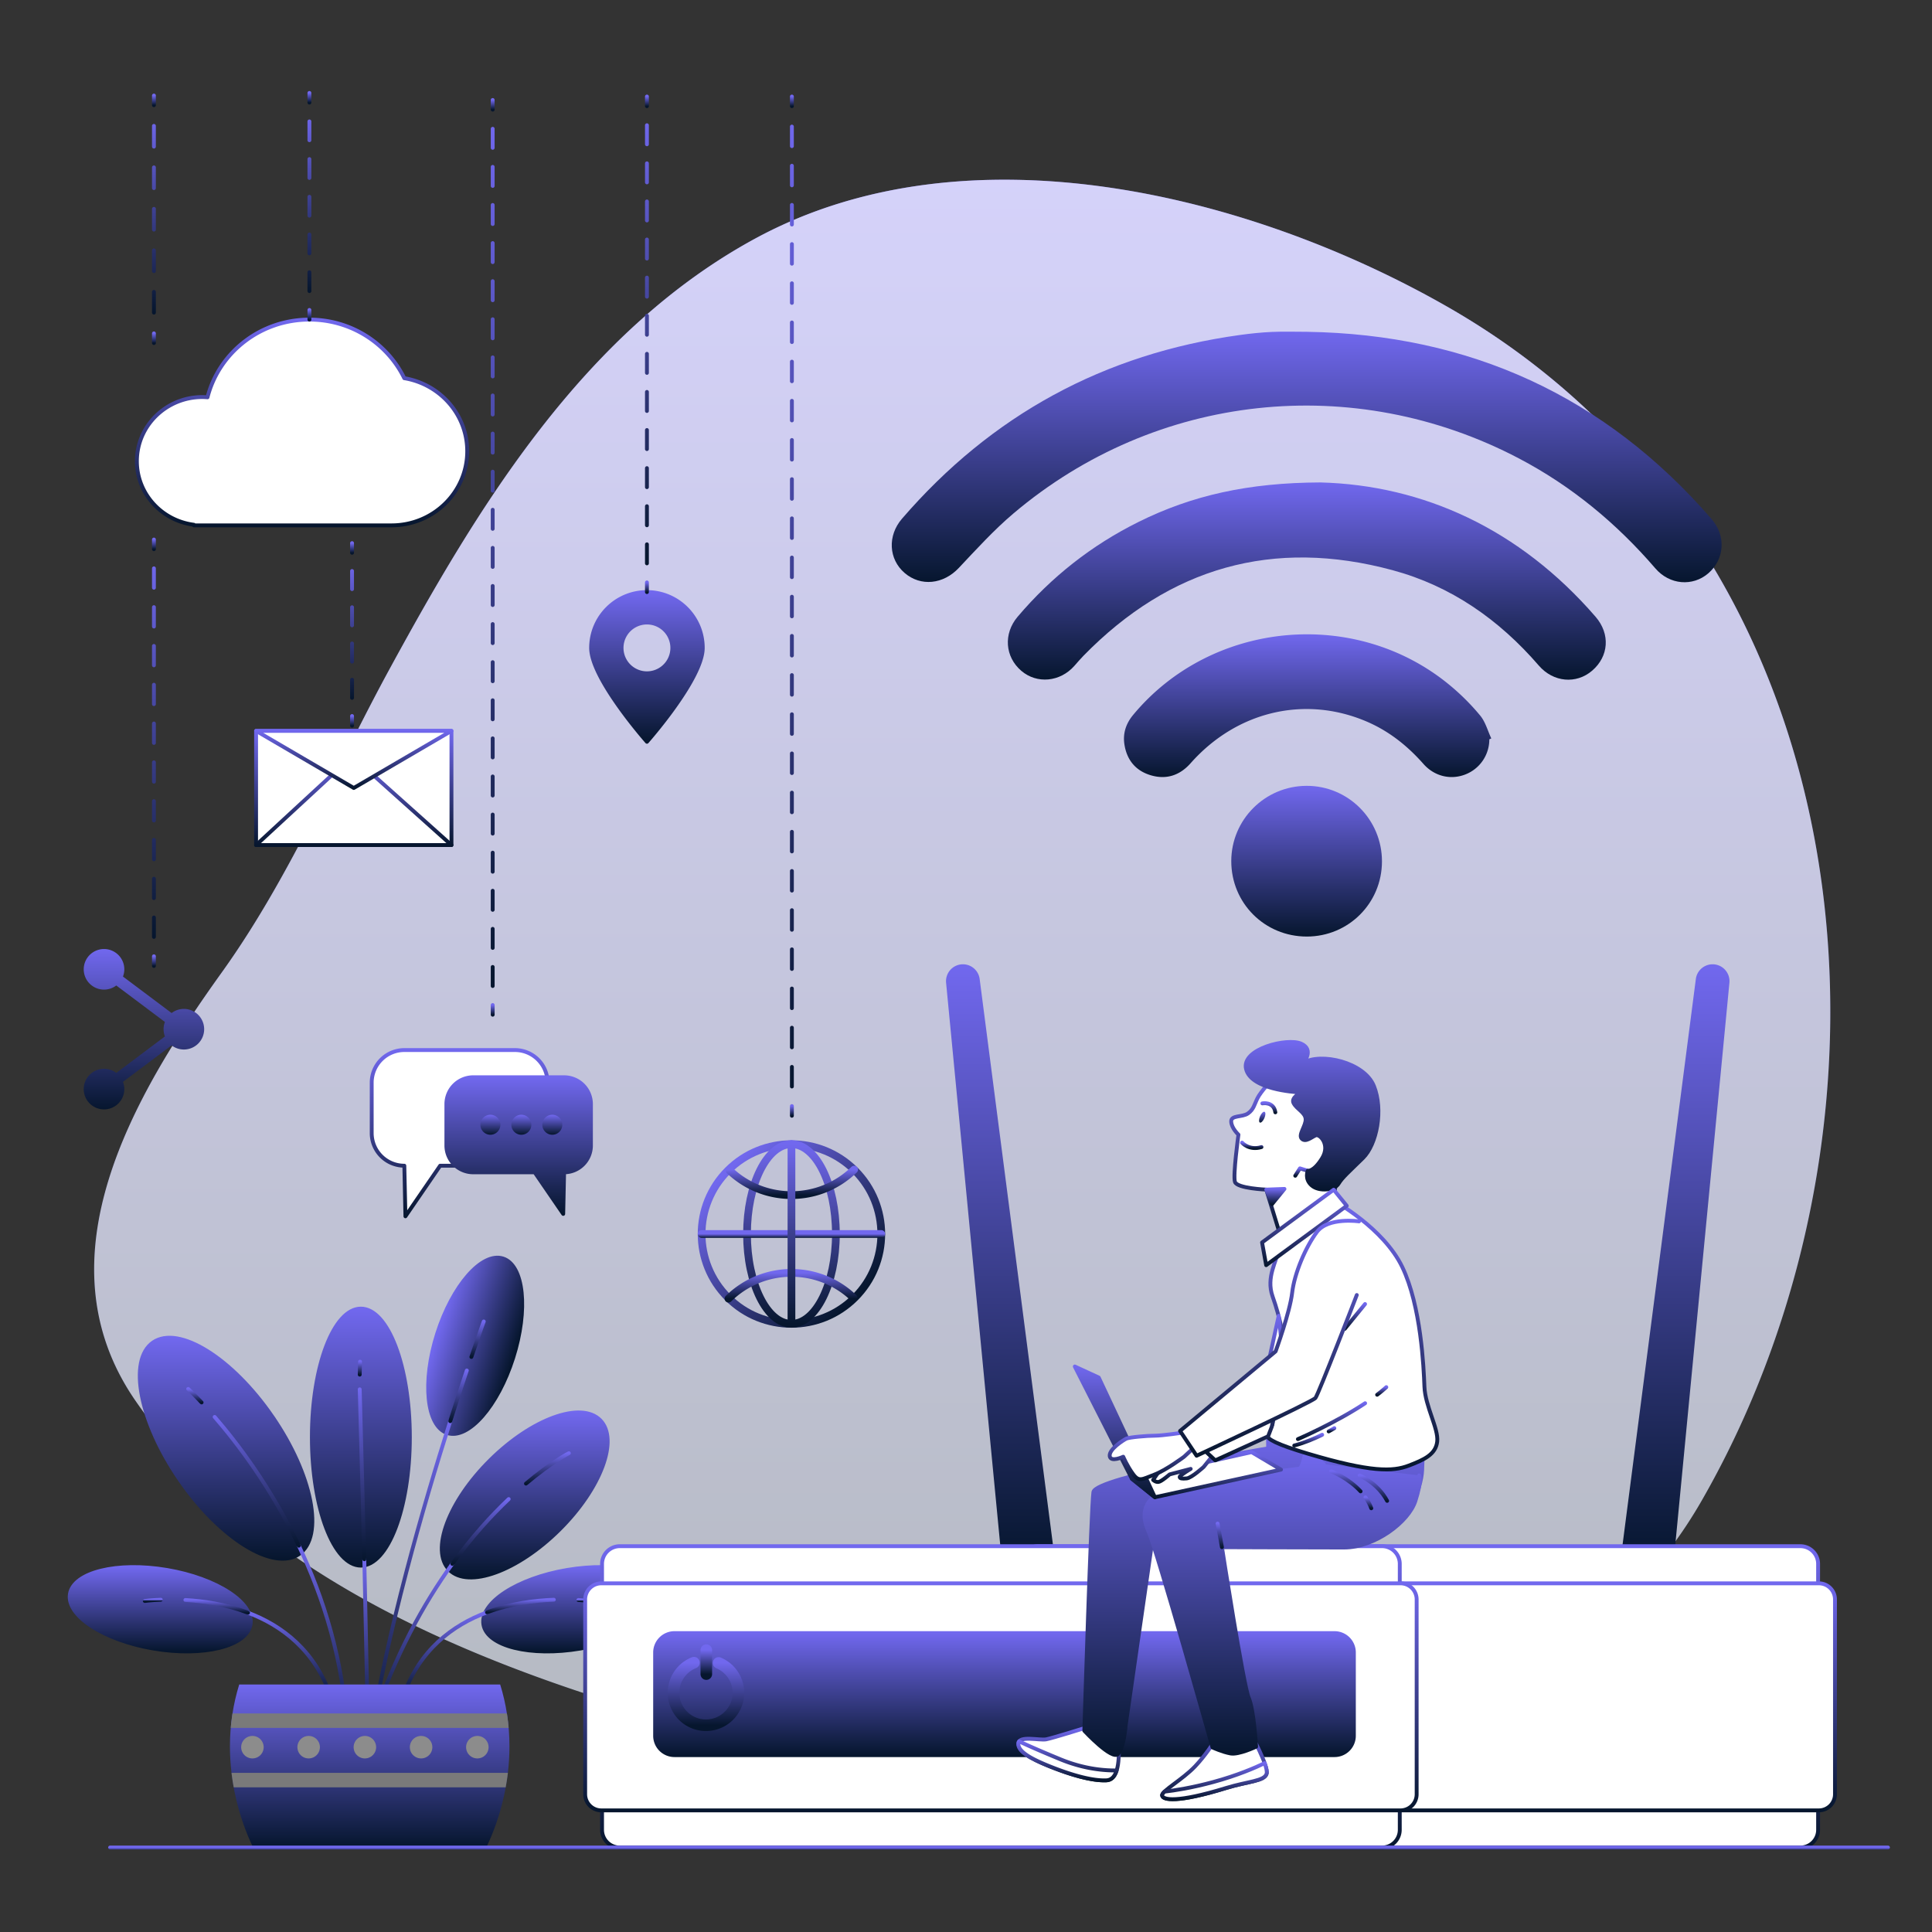 <svg width="500" height="500" fill="none" xmlns="http://www.w3.org/2000/svg"><rect width="100%" height="100%" fill="#333333" stroke="none"/><path d="M402.119 428.843c15.409-10.159 28.423-23.327 38.245-40.421 57.157-99.474 44.244-246.165-65.836-309.062-50.874-29.068-124.12-47.473-179.099-17.613-44.596 24.221-71.94 69.816-94.553 111.299-14.224 26.092-25.934 54.171-43.452 78.58-22.721 31.661-47.735 73.941-22.48 110.72 34.406 50.105 99.397 72.984 158.332 88.045 63.941 16.341 135.833 18.66 194.897-13.212a184.938 184.938 0 0013.946-8.336z" fill="url(#paint0_linear_1018_479)"/><path opacity=".7" d="M402.119 428.843c15.409-10.159 28.423-23.327 38.245-40.421 57.157-99.474 44.244-246.165-65.836-309.062-50.874-29.068-124.12-47.473-179.099-17.613-44.596 24.221-71.94 69.816-94.553 111.299-14.224 26.092-25.934 54.171-43.452 78.58-22.721 31.661-47.735 73.941-22.48 110.72 34.406 50.105 99.397 72.984 158.332 88.045 63.941 16.341 135.833 18.66 194.897-13.212a184.938 184.938 0 0013.946-8.336z" fill="#fff"/><path d="M338.237 85.87c42.043.652 77.126 16.601 104.753 48.5 3.773 4.356 3.311 10.4-.898 14.016-4.013 3.447-9.982 3.009-13.672-1.275-10.044-11.661-21.687-21.316-35.33-28.476-42.778-22.451-93.946-16.945-130.799 14.234-5.079 4.297-9.599 9.281-14.177 14.135-3.966 4.205-9.817 4.878-14.01 1.265-4.139-3.567-4.454-9.642-.677-14.019 23.153-26.835 52.284-42.698 87.395-47.548 2.75-.38 5.523-.675 8.294-.801 3.035-.137 6.081-.031 9.121-.031z" fill="url(#paint1_linear_1018_479)"/><path d="M341.712 124.853c26.575.688 51.555 12.039 71.215 34.757 3.877 4.48 3.422 10.263-.881 13.96-4.097 3.52-10.029 3.046-13.814-1.335-10.257-11.874-22.69-20.584-37.848-24.676-30.891-8.34-57.598-.734-79.965 22.131-.832.85-1.6 1.764-2.391 2.654-3.691 4.158-9.662 4.715-13.698 1.277-4.255-3.625-4.696-9.616-.975-14.003 8.76-10.326 19.189-18.538 31.324-24.56 13.753-6.824 28.328-10.142 47.033-10.205z" fill="url(#paint2_linear_1018_479)"/><path d="M385.434 191.337a9.723 9.723 0 01-6.211 9.092c-3.787 1.476-7.993.494-10.829-2.718-4.179-4.732-8.996-8.558-14.841-11.035-15.954-6.76-33.554-2.561-45.418 10.84-2.815 3.179-6.326 4.331-10.385 3.1-3.904-1.184-6.158-3.996-6.76-8.025-.424-2.837.431-5.359 2.256-7.559 20.319-24.501 57.702-27.97 82.148-7.545a58.99 58.99 0 017.686 7.709c1.352 1.641 1.935 3.915 2.864 5.904l-.51.237z" fill="url(#paint3_linear_1018_479)"/><path d="M338.203 242.378c-10.901.006-19.558-8.644-19.551-19.533.006-10.717 8.716-19.43 19.465-19.472 10.798-.042 19.562 8.744 19.534 19.584-.028 10.794-8.662 19.416-19.448 19.421z" fill="url(#paint4_linear_1018_479)"/><path d="M221.263 335.797c9.08-9.079 9.08-23.799 0-32.878-9.079-9.08-23.799-9.08-32.878 0-9.08 9.079-9.08 23.799 0 32.878 9.079 9.08 23.799 9.08 32.878 0z" stroke="url(#paint5_linear_1018_479)" stroke-width="2" stroke-miterlimit="10" stroke-linecap="round" stroke-linejoin="round"/><path d="M204.828 342.608c6.351 0 11.5-10.409 11.5-23.249 0-12.84-5.149-23.249-11.5-23.249s-11.5 10.409-11.5 23.249c0 12.84 5.149 23.249 11.5 23.249z" stroke="url(#paint6_linear_1018_479)" stroke-width="2" stroke-miterlimit="10" stroke-linecap="round" stroke-linejoin="round"/><path d="M188.828 302.915a23.171 23.171 0 0015.997 6.379c6.308 0 12.03-2.512 16.219-6.591" stroke="url(#paint7_linear_1018_479)" stroke-width="2" stroke-miterlimit="10" stroke-linecap="round" stroke-linejoin="round"/><path d="M220.893 335.867a23.17 23.17 0 00-16.064-6.443 23.174 23.174 0 00-16.298 6.669" stroke="url(#paint8_linear_1018_479)" stroke-width="2" stroke-miterlimit="10" stroke-linecap="round" stroke-linejoin="round"/><path d="M181.578 319.359h46.499" stroke="url(#paint9_linear_1018_479)" stroke-width="2" stroke-miterlimit="10" stroke-linecap="round" stroke-linejoin="round"/><path d="M204.828 296.109v46.5" stroke="url(#paint10_linear_1018_479)" stroke-width="2" stroke-miterlimit="10" stroke-linecap="round" stroke-linejoin="round"/><path d="M204.941 288.758v-2.5" stroke="url(#paint11_linear_1018_479)" stroke-linecap="round" stroke-linejoin="round"/><path d="M204.941 281.184V30.013" stroke="url(#paint12_linear_1018_479)" stroke-linecap="round" stroke-linejoin="round" stroke-dasharray="5.07 5.07"/><path d="M204.941 27.476v-2.5" stroke="url(#paint13_linear_1018_479)" stroke-linecap="round" stroke-linejoin="round"/><path d="M167.427 153.229c-7.979 0-14.447 6.468-14.447 14.447 0 7.979 14.447 24.298 14.447 24.298s14.447-16.318 14.447-24.298c0-7.979-6.468-14.447-14.447-14.447zm0 21.014a6.567 6.567 0 110-13.134 6.567 6.567 0 010 13.134z" fill="url(#paint14_linear_1018_479)" stroke="url(#paint15_linear_1018_479)" stroke-miterlimit="10" stroke-linecap="round" stroke-linejoin="round"/><path d="M167.426 153.229v-2.5" stroke="url(#paint16_linear_1018_479)" stroke-linecap="round" stroke-linejoin="round"/><path d="M167.426 145.799V29.941" stroke="url(#paint17_linear_1018_479)" stroke-linecap="round" stroke-linejoin="round" stroke-dasharray="4.93 4.93"/><path d="M167.426 27.476v-2.5" stroke="url(#paint18_linear_1018_479)" stroke-linecap="round" stroke-linejoin="round"/><path d="M133.266 271.755h-28.625a8.446 8.446 0 00-8.446 8.446v13.037a8.446 8.446 0 008.446 8.446l.284 13.094 8.986-13.094h19.356a8.445 8.445 0 008.446-8.446v-13.037a8.448 8.448 0 00-8.447-8.446z" fill="#fff" stroke="url(#paint19_linear_1018_479)" stroke-miterlimit="10" stroke-linecap="round" stroke-linejoin="round"/><path d="M122.465 278.793h23.528a6.942 6.942 0 016.942 6.942v10.716a6.942 6.942 0 01-6.942 6.942l-.233 10.762-7.386-10.762h-15.909a6.942 6.942 0 01-6.942-6.942v-10.716a6.942 6.942 0 016.942-6.942z" fill="url(#paint20_linear_1018_479)" stroke="url(#paint21_linear_1018_479)" stroke-miterlimit="10" stroke-linecap="round" stroke-linejoin="round"/><path d="M129.5 291.084a2.586 2.586 0 10-5.173 0 2.586 2.586 0 005.173 0z" fill="url(#paint22_linear_1018_479)"/><path d="M134.926 293.67a2.586 2.586 0 100-5.173 2.586 2.586 0 000 5.173z" fill="url(#paint23_linear_1018_479)"/><path d="M142.938 293.67a2.586 2.586 0 100-5.173 2.586 2.586 0 000 5.173z" fill="url(#paint24_linear_1018_479)"/><path d="M127.508 262.608v-2.5" stroke="url(#paint25_linear_1018_479)" stroke-linecap="round" stroke-linejoin="round"/><path d="M127.508 255.178V30.84" stroke="url(#paint26_linear_1018_479)" stroke-linecap="round" stroke-linejoin="round" stroke-dasharray="4.93 4.93"/><path d="M127.508 28.374v-2.5" stroke="url(#paint27_linear_1018_479)" stroke-linecap="round" stroke-linejoin="round"/><path d="M116.838 189.152H66.273v29.551h50.565v-29.551z" fill="#fff" stroke="url(#paint28_linear_1018_479)" stroke-miterlimit="10" stroke-linecap="round" stroke-linejoin="round"/><path d="M66.273 218.703l24.881-22.984 25.684 22.984H66.273z" fill="#fff" stroke="url(#paint29_linear_1018_479)" stroke-miterlimit="10" stroke-linecap="round" stroke-linejoin="round"/><path d="M66.273 189.152l25.283 14.775 25.282-14.775H66.273z" fill="#fff" stroke="url(#paint30_linear_1018_479)" stroke-miterlimit="10" stroke-linecap="round" stroke-linejoin="round"/><path d="M91.11 187.802v-2.5" stroke="url(#paint31_linear_1018_479)" stroke-linecap="round" stroke-linejoin="round"/><path d="M91.11 180.608v-35.205" stroke="url(#paint32_linear_1018_479)" stroke-linecap="round" stroke-linejoin="round" stroke-dasharray="4.69 4.69"/><path d="M91.11 143.056v-2.5" stroke="url(#paint33_linear_1018_479)" stroke-linecap="round" stroke-linejoin="round"/><path d="M104.629 97.877c-4.375-8.967-13.724-15.164-24.553-15.164-12.722 0-23.401 8.553-26.372 20.105a17.382 17.382 0 00-1.317-.065c-9.368 0-16.961 7.434-16.961 16.604 0 8.433 6.428 15.382 14.746 16.447v.158h51.151c10.821 0 19.593-8.587 19.593-19.181 0-9.49-7.041-17.365-16.287-18.904z" fill="#fff" stroke="url(#paint34_linear_1018_479)" stroke-miterlimit="10" stroke-linecap="round" stroke-linejoin="round"/><path d="M80.074 82.713v-2.5" stroke="url(#paint35_linear_1018_479)" stroke-linecap="round" stroke-linejoin="round"/><path d="M80.074 75.335V28.99" stroke="url(#paint36_linear_1018_479)" stroke-linecap="round" stroke-linejoin="round" stroke-dasharray="4.88 4.88"/><path d="M80.074 26.551v-2.5" stroke="url(#paint37_linear_1018_479)" stroke-linecap="round" stroke-linejoin="round"/><path d="M47.585 261.104a5.227 5.227 0 00-3.17 1.071l-12.591-9.443a5.22 5.22 0 00.35-1.873 5.253 5.253 0 10-5.253 5.254 5.227 5.227 0 003.17-1.071l12.591 9.443a5.23 5.23 0 00-.35 1.873c0 .661.127 1.29.35 1.873l-12.591 9.443a5.227 5.227 0 00-3.17-1.071 5.253 5.253 0 00-5.253 5.254 5.253 5.253 0 1010.506 0 5.22 5.22 0 00-.35-1.873l12.59-9.443a5.228 5.228 0 003.17 1.072 5.253 5.253 0 005.253-5.254 5.253 5.253 0 00-5.252-5.255z" fill="url(#paint38_linear_1018_479)"/><path d="M39.836 88.776v-2.5" stroke="url(#paint39_linear_1018_479)" stroke-linecap="round" stroke-linejoin="round"/><path d="M39.836 80.908v-51" stroke="url(#paint40_linear_1018_479)" stroke-linecap="round" stroke-linejoin="round" stroke-dasharray="5.37 5.37"/><path d="M39.836 27.225v-2.5" stroke="url(#paint41_linear_1018_479)" stroke-linecap="round" stroke-linejoin="round"/><path d="M39.836 249.984v-2.5" stroke="url(#paint42_linear_1018_479)" stroke-linecap="round" stroke-linejoin="round"/><path d="M39.836 242.467V144.64" stroke="url(#paint43_linear_1018_479)" stroke-linecap="round" stroke-linejoin="round" stroke-dasharray="5.02 5.02"/><path d="M39.836 142.131v-2.5" stroke="url(#paint44_linear_1018_479)" stroke-linecap="round" stroke-linejoin="round"/><path d="M93.39 405.187c7.004 0 12.681-14.891 12.681-33.26s-5.677-33.26-12.68-33.26-12.68 14.891-12.68 33.26 5.677 33.26 12.68 33.26z" fill="url(#paint45_linear_1018_479)" stroke="url(#paint46_linear_1018_479)" stroke-miterlimit="10"/><path d="M132.806 351.41c3.964-12.477 2.776-23.99-2.654-25.715-5.431-1.725-13.046 6.991-17.01 19.468-3.964 12.476-2.775 23.989 2.655 25.715 5.43 1.725 13.046-6.991 17.009-19.468z" fill="url(#paint47_linear_1018_479)" stroke="url(#paint48_linear_1018_479)" stroke-miterlimit="10"/><path d="M39.747 426.646c-12.907-2.186-22.6-8.513-21.647-14.13.95-5.617 12.186-8.399 25.093-6.212 12.907 2.186 22.598 8.513 21.647 14.13-.952 5.617-12.186 8.399-25.093 6.212z" fill="url(#paint49_linear_1018_479)" stroke="url(#paint50_linear_1018_479)" stroke-miterlimit="10"/><path d="M144.728 395.898c-10.781 10.691-23.517 15.327-28.449 10.355-4.931-4.973-.19-17.671 10.59-28.362 10.78-10.691 23.517-15.327 28.449-10.355 4.932 4.972.191 17.67-10.59 28.362z" fill="url(#paint51_linear_1018_479)" stroke="url(#paint52_linear_1018_479)" stroke-miterlimit="10"/><path d="M70.44 366.572c10.425 15.125 13.532 31.069 6.939 35.613-6.593 4.544-20.388-4.033-30.812-19.158-10.424-15.124-13.531-31.069-6.938-35.613 6.592-4.544 20.388 4.034 30.812 19.158z" fill="url(#paint53_linear_1018_479)" stroke="url(#paint54_linear_1018_479)" stroke-miterlimit="10"/><path d="M94.281 403.527l.981 45.73" stroke="url(#paint55_linear_1018_479)" stroke-miterlimit="10" stroke-linecap="round"/><path d="M93.098 359.56l1.182 43.967" stroke="url(#paint56_linear_1018_479)" stroke-miterlimit="10" stroke-linecap="round"/><path d="M93.183 352.387l-.085 3.368" stroke="url(#paint57_linear_1018_479)" stroke-miterlimit="10" stroke-linecap="round"/><path d="M77.332 400.025c6.356 13.35 11.524 29.564 12.524 47.985" stroke="url(#paint58_linear_1018_479)" stroke-miterlimit="10" stroke-linecap="round"/><path d="M55.55 366.701c5.912 6.824 14.605 18.248 21.782 33.324" stroke="url(#paint59_linear_1018_479)" stroke-miterlimit="10" stroke-linecap="round"/><path d="M48.7 359.455s1.314 1.201 3.475 3.498" stroke="url(#paint60_linear_1018_479)" stroke-miterlimit="10" stroke-linecap="round"/><path d="M117.065 404.719c-7.398 10.225-14.828 23.608-20.557 40.795" stroke="url(#paint61_linear_1018_479)" stroke-miterlimit="10" stroke-linecap="round"/><path d="M131.654 387.956c-4.477 4.247-9.525 9.765-14.588 16.763" stroke="url(#paint62_linear_1018_479)" stroke-miterlimit="10" stroke-linecap="round"/><path d="M147.229 376.085s-4.523 2.318-11.108 7.871" stroke="url(#paint63_linear_1018_479)" stroke-miterlimit="10" stroke-linecap="round"/><path d="M116.53 367.791c-7.024 22.106-16.454 54.773-20.854 83.129" stroke="url(#paint64_linear_1018_479)" stroke-miterlimit="10" stroke-linecap="round"/><path d="M120.811 354.677a879.869 879.869 0 00-4.28 13.113" stroke="url(#paint65_linear_1018_479)" stroke-miterlimit="10" stroke-linecap="round"/><path d="M125.196 341.993s-1.228 3.384-3.204 9.189" stroke="url(#paint66_linear_1018_479)" stroke-miterlimit="10" stroke-linecap="round"/><path d="M64.191 417.37c8.776 3.328 17.345 9.748 21.51 21.908" stroke="url(#paint67_linear_1018_479)" stroke-miterlimit="10" stroke-linecap="round"/><path d="M47.977 414.074c4.724.278 10.512 1.135 16.212 3.296" stroke="url(#paint68_linear_1018_479)" stroke-miterlimit="10" stroke-linecap="round"/><path d="M37.473 414.333s1.562-.223 4.139-.324" stroke="url(#paint69_linear_1018_479)" stroke-miterlimit="10" stroke-linecap="round"/><path d="M150.201 426.646c12.907-2.186 22.599-8.513 21.647-14.13-.952-5.617-12.186-8.399-25.093-6.212-12.907 2.186-22.599 8.513-21.647 14.13.952 5.617 12.187 8.399 25.093 6.212z" fill="url(#paint70_linear_1018_479)" stroke="url(#paint71_linear_1018_479)" stroke-miterlimit="10"/><path d="M126.033 417.266c-8.872 3.298-17.579 9.724-21.787 22.013" stroke="url(#paint72_linear_1018_479)" stroke-miterlimit="10" stroke-linecap="round"/><path d="M143.328 414.008c-4.873.185-11.123.965-17.293 3.258" stroke="url(#paint73_linear_1018_479)" stroke-miterlimit="10" stroke-linecap="round"/><path d="M152.475 414.333s-1.029-.147-2.795-.256" stroke="url(#paint74_linear_1018_479)" stroke-miterlimit="10" stroke-linecap="round"/><path d="M125.851 478.137c3.786-7.922 5.997-17.07 5.997-26.178 0-5.642-.855-11.035-2.399-16.006H61.907c-1.544 4.971-2.4 10.364-2.4 16.006 0 9.108 2.21 18.256 5.998 26.178h60.346z" fill="url(#paint75_linear_1018_479)"/><path d="M60.175 443.436a54.776 54.776 0 00-.452 3.742h71.912a54.852 54.852 0 00-.452-3.742H60.175zm70.694 19.124c.225-1.24.422-2.487.57-3.742H59.918a61.18 61.18 0 00.57 3.742h70.381z" fill="#7A7A7A"/><path d="M68.238 452.167a2.91 2.91 0 11-5.82 0 2.91 2.91 0 015.82 0zm14.551 0a2.91 2.91 0 11-5.82 0 2.91 2.91 0 015.82 0zm14.551 0a2.91 2.91 0 11-5.82 0 2.91 2.91 0 015.82 0zm11.64 2.91a2.91 2.91 0 100-5.82 2.91 2.91 0 000 5.82zm17.465-2.91a2.91 2.91 0 11-5.82 0 2.91 2.91 0 015.82 0z" fill="#8C8C8C"/><path d="M443.652 250.081a3.872 3.872 0 00-4.274 3.35L419.98 403.169l12.616 1.424L447.072 254.3a3.872 3.872 0 00-3.42-4.219z" fill="url(#paint76_linear_1018_479)" stroke="url(#paint77_linear_1018_479)" stroke-miterlimit="10" stroke-linecap="round" stroke-linejoin="round"/><path d="M248.766 250.081a3.872 3.872 0 014.274 3.35l19.398 149.738-12.616 1.424L245.346 254.3a3.872 3.872 0 013.42-4.219z" fill="url(#paint78_linear_1018_479)" stroke="url(#paint79_linear_1018_479)" stroke-miterlimit="10" stroke-linecap="round" stroke-linejoin="round"/><path d="M465.937 478.137H268.661a4.587 4.587 0 01-4.587-4.587v-68.81a4.587 4.587 0 014.587-4.587h197.276a4.587 4.587 0 014.587 4.587v68.81a4.586 4.586 0 01-4.587 4.587z" fill="#fff" stroke="url(#paint80_linear_1018_479)" stroke-miterlimit="10" stroke-linecap="round" stroke-linejoin="round"/><path d="M470.722 468.522H263.879a4.172 4.172 0 01-4.172-4.172v-50.412a4.172 4.172 0 014.172-4.172h206.843a4.172 4.172 0 014.172 4.172v50.412a4.172 4.172 0 01-4.172 4.172z" fill="#fff" stroke="url(#paint81_linear_1018_479)" stroke-miterlimit="10" stroke-linecap="round" stroke-linejoin="round"/><path d="M357.672 478.137H160.396a4.587 4.587 0 01-4.587-4.587v-68.81a4.587 4.587 0 014.587-4.587h197.276a4.587 4.587 0 014.587 4.587v68.81a4.587 4.587 0 01-4.587 4.587z" fill="#fff" stroke="url(#paint82_linear_1018_479)" stroke-miterlimit="10" stroke-linecap="round" stroke-linejoin="round"/><path d="M362.456 468.522H155.613a4.172 4.172 0 01-4.172-4.172v-50.412a4.172 4.172 0 014.172-4.172h206.843a4.172 4.172 0 014.172 4.172v50.412a4.172 4.172 0 01-4.172 4.172z" fill="#fff" stroke="url(#paint83_linear_1018_479)" stroke-miterlimit="10" stroke-linecap="round" stroke-linejoin="round"/><path d="M345.376 454.227H174.55a5.007 5.007 0 01-5.007-5.007v-21.566a5.007 5.007 0 015.007-5.007h170.826a5.007 5.007 0 015.007 5.007v21.566a5.007 5.007 0 01-5.007 5.007z" fill="url(#paint84_linear_1018_479)" stroke="url(#paint85_linear_1018_479)" stroke-miterlimit="10" stroke-linecap="round" stroke-linejoin="round"/><path d="M179.588 430.301a8.396 8.396 0 106.385.062" stroke="url(#paint86_linear_1018_479)" stroke-width="3" stroke-miterlimit="10" stroke-linecap="round"/><path d="M182.793 427.055v6.203" stroke="url(#paint87_linear_1018_479)" stroke-width="3" stroke-miterlimit="10" stroke-linecap="round"/><path d="M280.666 447.234s-8.165 2.561-9.894 2.9c-1.728.338-7.055-1.048-7.216 1.041-.16 2.089 3.067 3.93 8.198 5.99s10.76 3.759 14.577 3.581c3.817-.178 3.09-7.696 3.297-8.984.208-1.289-8.962-4.528-8.962-4.528z" fill="#fff" stroke="url(#paint88_linear_1018_479)" stroke-miterlimit="10" stroke-linecap="round" stroke-linejoin="round"/><path d="M274.432 455.305c-6.398-2.636-9.369-4.007-10.671-4.647a.949.949 0 00-.205.517c-.16 2.089 3.067 3.93 8.198 5.99s10.76 3.759 14.577 3.581c1.424-.066 2.216-1.155 2.659-2.561-3.128.051-8.432-.356-14.558-2.88z" fill="#fff" stroke="url(#paint89_linear_1018_479)" stroke-miterlimit="10" stroke-linecap="round" stroke-linejoin="round"/><path d="M330.322 370.549l-2.139 1.167v3.112s-44.629 7.441-45.213 11.331c-.583 3.89-2.349 61.761-2.349 61.761s7.196 7.749 8.752 5.998c1.556-1.75 1.945-7.36 1.945-7.36l7.406-51.259s50.27 4.618 57.855 2.284c7.585-2.334 11.281-12.448 11.475-17.115.194-4.668.194-6.807.194-6.807l-34.231-4.668-3.695 1.556z" fill="url(#paint90_linear_1018_479)" stroke="url(#paint91_linear_1018_479)" stroke-miterlimit="10" stroke-linecap="round" stroke-linejoin="round"/><path d="M315.152 449.319s-.113.192-.323.527c-.782 1.249-2.905 4.493-5.512 7.253-3.306 3.501-8.752 6.418-8.558 7.585.194 1.167 3.89 1.945 16.532-1.945 5.687-1.75 9.919-1.75 10.503-3.695.583-1.945-4.084-10.308-4.084-10.308l-8.558.583z" fill="#fff" stroke="url(#paint92_linear_1018_479)" stroke-miterlimit="10" stroke-linecap="round" stroke-linejoin="round"/><path d="M327.794 459.043c.16-.533-.076-1.55-.501-2.744-2.418 1.166-7.077 3.196-13.308 4.883-5.586 1.513-9.974 2.187-12.609 2.487-.419.413-.659.758-.617 1.014.194 1.167 3.89 1.945 16.532-1.945 5.688-1.749 9.92-1.75 10.503-3.695z" fill="#fff" stroke="url(#paint93_linear_1018_479)" stroke-miterlimit="10" stroke-linecap="round" stroke-linejoin="round"/><path d="M342.578 378.912s-4.668-4.084-5.057-1.75c-.389 2.334-1.167 2.917-1.167 2.917s-32.675 3.89-36.37 6.224c-3.695 2.334-4.862 5.446-2.723 10.114 2.139 4.668 16.532 55.82 16.532 55.82s2.528 1.167 4.668 1.556c2.139.389 6.613-1.751 6.613-1.751s-.542-9.532-1.903-12.644-6.931-38.986-6.931-38.986 23.616.089 31.59.089 16.726-6.613 18.477-12.058c1.75-5.446.973-6.613.973-6.613" fill="url(#paint94_linear_1018_479)"/><path d="M342.578 378.912s-4.668-4.084-5.057-1.75c-.389 2.334-1.167 2.917-1.167 2.917s-32.675 3.89-36.37 6.224c-3.695 2.334-4.862 5.446-2.723 10.114 2.139 4.668 16.532 55.82 16.532 55.82s2.528 1.167 4.668 1.556c2.139.389 6.613-1.751 6.613-1.751s-.542-9.532-1.903-12.644-6.931-38.986-6.931-38.986 23.616.089 31.59.089 16.726-6.613 18.477-12.058c1.75-5.446.973-6.613.973-6.613" stroke="url(#paint95_linear_1018_479)" stroke-miterlimit="10" stroke-linecap="round" stroke-linejoin="round"/><path d="M316.239 400.412l-1.126-6.124" stroke="url(#paint96_linear_1018_479)" stroke-miterlimit="10" stroke-linecap="round" stroke-linejoin="round"/><path d="M353.375 387.511a12.613 12.613 0 011.511 2.829" stroke="url(#paint97_linear_1018_479)" stroke-miterlimit="10" stroke-linecap="round" stroke-linejoin="round"/><path d="M344.484 380.762s4.375 1.659 7.637 5.202" stroke="url(#paint98_linear_1018_479)" stroke-miterlimit="10" stroke-linecap="round" stroke-linejoin="round"/><path d="M351.875 381.856s4.652 1.916 7.116 6.568" stroke="url(#paint99_linear_1018_479)" stroke-miterlimit="10" stroke-linecap="round" stroke-linejoin="round"/><path d="M330.802 322.822s-.022.275-.052.763c-.17 2.742-3.214 6.837-1.397 11.956 4.13 11.64 3.29 20.186 2.917 17.699.583 3.89-2.917 12.253-2.917 14.976 0 2.723-7.198 3.133 9.14 7.996 16.338 4.862 21.979 4.646 26.064 3.091 4.084-1.556 7.002-2.917 7.391-6.224.389-3.307-3.112-9.141-3.306-14.198-.194-5.057-.884-20.887-5.746-31.001s-17.699-17.115-17.699-17.115l-14.395 12.057z" fill="#fff" stroke="url(#paint100_linear_1018_479)" stroke-miterlimit="10" stroke-linecap="round" stroke-linejoin="round"/><path d="M356.402 360.956a36.914 36.914 0 002.371-1.959" stroke="url(#paint101_linear_1018_479)" stroke-miterlimit="10" stroke-linecap="round" stroke-linejoin="round"/><path d="M335.898 372.438s9.64-4.153 17.393-9.282" stroke="url(#paint102_linear_1018_479)" stroke-miterlimit="10" stroke-linecap="round" stroke-linejoin="round"/><path d="M342.175 371.318c-1.916.943-4.51 2.063-7.222 2.771" stroke="url(#paint103_linear_1018_479)" stroke-miterlimit="10" stroke-linecap="round" stroke-linejoin="round"/><path d="M345.33 369.608s-.545.337-1.471.84" stroke="url(#paint104_linear_1018_479)" stroke-miterlimit="10" stroke-linecap="round" stroke-linejoin="round"/><path d="M348.023 343.903l5.251-6.418" stroke="url(#paint105_linear_1018_479)" stroke-miterlimit="10" stroke-linecap="round" stroke-linejoin="round"/><path d="M328.956 279.689s-2.66 2.82-3.506 4.495c-.846 1.675-.966 2.892-2.451 3.956s-4.445.394-4.369 2.122c.076 1.728 1.879 3.381 1.879 3.381s-1.457 10.559-.904 12.239c.553 1.681 8.105 1.99 8.105 1.99l3.851 12.538 13.595-9.211.36-3.652c.335-1.48 2.772-6.061 4.793-9.493 2.021-3.431 1.118-12.502-3.754-16.404-4.872-3.903-11.341-3.5-13.331-3.639-1.99-.14-4.268 1.678-4.268 1.678z" fill="#fff" stroke="url(#paint106_linear_1018_479)" stroke-miterlimit="10" stroke-linecap="round" stroke-linejoin="round"/><path d="M321.438 295.72s1.85 2.13 5.03 1.139" stroke="url(#paint107_linear_1018_479)" stroke-miterlimit="10" stroke-linecap="round" stroke-linejoin="round"/><path d="M327.221 289.366c-.332.769-.851 1.285-1.159 1.152-.308-.133-.288-.864.045-1.633.332-.769.851-1.285 1.159-1.152.307.133.287.864-.045 1.633z" fill="url(#paint108_linear_1018_479)"/><path d="M326.695 285.555s2.931-.581 3.364 2.317" stroke="url(#paint109_linear_1018_479)" stroke-miterlimit="10" stroke-linecap="round" stroke-linejoin="round"/><path d="M327.711 307.872l4.707-.179-3.224 3.937-1.483-3.758z" fill="url(#paint110_linear_1018_479)" stroke="url(#paint111_linear_1018_479)" stroke-miterlimit="10" stroke-linecap="round" stroke-linejoin="round"/><path d="M338.458 302.994l-2.039-.617-1.208 1.905" stroke="url(#paint112_linear_1018_479)" stroke-miterlimit="10" stroke-linecap="round" stroke-linejoin="round"/><path d="M337.316 275.048s2.942-3.378-.589-4.955c-3.532-1.577-15.539 1.305-14.243 6.576 1.296 5.271 12.499 5.94 13.569 6.026 1.069.086-2.144 1.226-1.262 2.825.882 1.6 3.035 2.398 3.11 4.126.076 1.728-2.007 4.057-.991 5.064 1.016 1.008 2.602-.5 3.624-.891 1.022-.391 3.808 2.417 1.606 5.963-2.202 3.546-3.682 3.211-3.682 3.211s-.946 2.119 1.005 3.805c1.951 1.686 5.952 1.192 6.946-.45.994-1.642 2.727-3.116 6.328-6.656 3.601-3.54 5.315-12.485 2.821-18.65-2.493-6.163-13.739-8.708-18.242-5.994z" fill="url(#paint113_linear_1018_479)" stroke="url(#paint114_linear_1018_479)" stroke-miterlimit="10" stroke-linecap="round" stroke-linejoin="round"/><path d="M345.156 307.893l-18.535 13.65 1.059 5.882 20.86-15.367-3.384-4.165z" fill="#fff" stroke="url(#paint115_linear_1018_479)" stroke-miterlimit="10" stroke-linecap="round" stroke-linejoin="round"/><path d="M298.886 387.478l32.64-7.147-7.624-4.527-30.972 6.909 5.956 4.765z" fill="#fff" stroke="url(#paint116_linear_1018_479)" stroke-miterlimit="10" stroke-linecap="round" stroke-linejoin="round"/><path d="M284.354 356.506l14.533 30.972-5.956-4.765-14.771-29.066 6.194 2.859z" fill="url(#paint117_linear_1018_479)" stroke="url(#paint118_linear_1018_479)" stroke-miterlimit="10" stroke-linecap="round" stroke-linejoin="round"/><path d="M310.614 374.309l-7.52 1.945-4.668 6.742s.648.648 1.426.519c.778-.13 2.853-1.945 2.853-1.945l5.446-1.426s-2.853 1.686-2.853 2.075c0 .389.519.519 1.815.389 1.297-.13 4.408-2.982 4.408-2.982l2.075-2.593-2.982-2.724z" fill="#fff" stroke="url(#paint119_linear_1018_479)" stroke-miterlimit="10" stroke-linecap="round" stroke-linejoin="round"/><path d="M330.924 340.536l-3.844 17.565-16.467 16.208 3.89 3.631 13.68-6.224.945-2.464 3.304-14.716-1.508-14z" fill="#fff" stroke="url(#paint120_linear_1018_479)" stroke-miterlimit="10" stroke-linecap="round" stroke-linejoin="round"/><path d="M306.057 370.774s-5.251.778-7.196.778c-1.945 0-6.613.389-7.391.778-.778.389-4.473 2.723-4.279 4.473.194 1.75 3.501.195 3.501.195s.972 2.334 2.528 4.473 2.334 1.361 5.446.194c3.112-1.167 7.78-4.668 7.78-4.668l2.723-2.528-3.112-3.695z" fill="#fff" stroke="url(#paint121_linear_1018_479)" stroke-miterlimit="10" stroke-linecap="round" stroke-linejoin="round"/><path d="M351.718 316.091s-7.974-1.167-10.892 2.723c-2.917 3.89-5.835 10.697-6.418 15.754-.583 5.057-4.279 15.171-4.279 15.171l-24.731 20.587 4.279 6.418s29.983-13.974 30.761-14.947c.778-.973 10.697-26.646 10.697-26.646" fill="#fff"/><path d="M351.718 316.091s-7.974-1.167-10.892 2.723c-2.917 3.89-5.835 10.697-6.418 15.754-.583 5.057-4.279 15.171-4.279 15.171l-24.731 20.587 4.279 6.418s29.983-13.974 30.761-14.947c.778-.973 10.697-26.646 10.697-26.646" stroke="url(#paint122_linear_1018_479)" stroke-miterlimit="10" stroke-linecap="round" stroke-linejoin="round"/><path d="M28.496 478.137h460.109" stroke="url(#paint123_linear_1018_479)" stroke-miterlimit="10" stroke-linecap="round" stroke-linejoin="round"/><defs><linearGradient id="paint0_linear_1018_479" x1="249.024" y1="46.509" x2="249.024" y2="462.099" gradientUnits="userSpaceOnUse"><stop stop-color="#7168EE"/><stop offset="1" stop-color="#06162E"/></linearGradient><linearGradient id="paint1_linear_1018_479" x1="338.17" y1="85.831" x2="338.17" y2="150.683" gradientUnits="userSpaceOnUse"><stop stop-color="#7168EE"/><stop offset="1" stop-color="#06162E"/></linearGradient><linearGradient id="paint2_linear_1018_479" x1="338.201" y1="124.853" x2="338.201" y2="175.904" gradientUnits="userSpaceOnUse"><stop stop-color="#7168EE"/><stop offset="1" stop-color="#06162E"/></linearGradient><linearGradient id="paint3_linear_1018_479" x1="338.413" y1="164.16" x2="338.413" y2="201.1" gradientUnits="userSpaceOnUse"><stop stop-color="#7168EE"/><stop offset="1" stop-color="#06162E"/></linearGradient><linearGradient id="paint4_linear_1018_479" x1="338.152" y1="203.373" x2="338.152" y2="242.378" gradientUnits="userSpaceOnUse"><stop stop-color="#7168EE"/><stop offset="1" stop-color="#06162E"/></linearGradient><linearGradient id="paint5_linear_1018_479" x1="188.385" y1="302.919" x2="221.263" y2="335.797" gradientUnits="userSpaceOnUse"><stop stop-color="#7168EE"/><stop offset="1" stop-color="#06162E"/></linearGradient><linearGradient id="paint6_linear_1018_479" x1="204.828" y1="296.11" x2="204.828" y2="342.608" gradientUnits="userSpaceOnUse"><stop stop-color="#7168EE"/><stop offset="1" stop-color="#06162E"/></linearGradient><linearGradient id="paint7_linear_1018_479" x1="204.936" y1="302.703" x2="204.936" y2="309.294" gradientUnits="userSpaceOnUse"><stop stop-color="#7168EE"/><stop offset="1" stop-color="#06162E"/></linearGradient><linearGradient id="paint8_linear_1018_479" x1="204.712" y1="329.424" x2="204.712" y2="336.093" gradientUnits="userSpaceOnUse"><stop stop-color="#7168EE"/><stop offset="1" stop-color="#06162E"/></linearGradient><linearGradient id="paint9_linear_1018_479" x1="204.828" y1="319.359" x2="204.828" y2="320.359" gradientUnits="userSpaceOnUse"><stop stop-color="#7168EE"/><stop offset="1" stop-color="#06162E"/></linearGradient><linearGradient id="paint10_linear_1018_479" x1="205.328" y1="296.109" x2="205.328" y2="342.609" gradientUnits="userSpaceOnUse"><stop stop-color="#7168EE"/><stop offset="1" stop-color="#06162E"/></linearGradient><linearGradient id="paint11_linear_1018_479" x1="205.441" y1="286.258" x2="205.441" y2="288.758" gradientUnits="userSpaceOnUse"><stop stop-color="#7168EE"/><stop offset="1" stop-color="#06162E"/></linearGradient><linearGradient id="paint12_linear_1018_479" x1="205.441" y1="30.013" x2="205.441" y2="281.184" gradientUnits="userSpaceOnUse"><stop stop-color="#7168EE"/><stop offset="1" stop-color="#06162E"/></linearGradient><linearGradient id="paint13_linear_1018_479" x1="205.441" y1="24.976" x2="205.441" y2="27.476" gradientUnits="userSpaceOnUse"><stop stop-color="#7168EE"/><stop offset="1" stop-color="#06162E"/></linearGradient><linearGradient id="paint14_linear_1018_479" x1="167.427" y1="153.229" x2="167.427" y2="191.974" gradientUnits="userSpaceOnUse"><stop stop-color="#7168EE"/><stop offset="1" stop-color="#06162E"/></linearGradient><linearGradient id="paint15_linear_1018_479" x1="167.427" y1="153.229" x2="167.427" y2="191.974" gradientUnits="userSpaceOnUse"><stop stop-color="#7168EE"/><stop offset="1" stop-color="#06162E"/></linearGradient><linearGradient id="paint16_linear_1018_479" x1="167.926" y1="150.729" x2="167.926" y2="153.229" gradientUnits="userSpaceOnUse"><stop stop-color="#7168EE"/><stop offset="1" stop-color="#06162E"/></linearGradient><linearGradient id="paint17_linear_1018_479" x1="167.926" y1="29.941" x2="167.926" y2="145.799" gradientUnits="userSpaceOnUse"><stop stop-color="#7168EE"/><stop offset="1" stop-color="#06162E"/></linearGradient><linearGradient id="paint18_linear_1018_479" x1="167.926" y1="24.976" x2="167.926" y2="27.476" gradientUnits="userSpaceOnUse"><stop stop-color="#7168EE"/><stop offset="1" stop-color="#06162E"/></linearGradient><linearGradient id="paint19_linear_1018_479" x1="118.954" y1="271.755" x2="118.954" y2="314.778" gradientUnits="userSpaceOnUse"><stop stop-color="#7168EE"/><stop offset="1" stop-color="#06162E"/></linearGradient><linearGradient id="paint20_linear_1018_479" x1="134.229" y1="278.793" x2="134.229" y2="314.155" gradientUnits="userSpaceOnUse"><stop stop-color="#7168EE"/><stop offset="1" stop-color="#06162E"/></linearGradient><linearGradient id="paint21_linear_1018_479" x1="134.229" y1="278.793" x2="134.229" y2="314.155" gradientUnits="userSpaceOnUse"><stop stop-color="#7168EE"/><stop offset="1" stop-color="#06162E"/></linearGradient><linearGradient id="paint22_linear_1018_479" x1="126.914" y1="288.498" x2="126.914" y2="293.67" gradientUnits="userSpaceOnUse"><stop stop-color="#7168EE"/><stop offset="1" stop-color="#06162E"/></linearGradient><linearGradient id="paint23_linear_1018_479" x1="134.926" y1="288.498" x2="134.926" y2="293.67" gradientUnits="userSpaceOnUse"><stop stop-color="#7168EE"/><stop offset="1" stop-color="#06162E"/></linearGradient><linearGradient id="paint24_linear_1018_479" x1="142.938" y1="288.498" x2="142.938" y2="293.67" gradientUnits="userSpaceOnUse"><stop stop-color="#7168EE"/><stop offset="1" stop-color="#06162E"/></linearGradient><linearGradient id="paint25_linear_1018_479" x1="128.008" y1="260.108" x2="128.008" y2="262.608" gradientUnits="userSpaceOnUse"><stop stop-color="#7168EE"/><stop offset="1" stop-color="#06162E"/></linearGradient><linearGradient id="paint26_linear_1018_479" x1="128.008" y1="30.84" x2="128.008" y2="255.178" gradientUnits="userSpaceOnUse"><stop stop-color="#7168EE"/><stop offset="1" stop-color="#06162E"/></linearGradient><linearGradient id="paint27_linear_1018_479" x1="128.008" y1="25.874" x2="128.008" y2="28.374" gradientUnits="userSpaceOnUse"><stop stop-color="#7168EE"/><stop offset="1" stop-color="#06162E"/></linearGradient><linearGradient id="paint28_linear_1018_479" x1="91.556" y1="189.152" x2="91.556" y2="218.703" gradientUnits="userSpaceOnUse"><stop stop-color="#7168EE"/><stop offset="1" stop-color="#06162E"/></linearGradient><linearGradient id="paint29_linear_1018_479" x1="91.556" y1="195.719" x2="91.556" y2="218.703" gradientUnits="userSpaceOnUse"><stop stop-color="#7168EE"/><stop offset="1" stop-color="#06162E"/></linearGradient><linearGradient id="paint30_linear_1018_479" x1="91.556" y1="189.152" x2="91.556" y2="203.927" gradientUnits="userSpaceOnUse"><stop stop-color="#7168EE"/><stop offset="1" stop-color="#06162E"/></linearGradient><linearGradient id="paint31_linear_1018_479" x1="91.609" y1="185.302" x2="91.609" y2="187.802" gradientUnits="userSpaceOnUse"><stop stop-color="#7168EE"/><stop offset="1" stop-color="#06162E"/></linearGradient><linearGradient id="paint32_linear_1018_479" x1="91.609" y1="145.403" x2="91.609" y2="180.608" gradientUnits="userSpaceOnUse"><stop stop-color="#7168EE"/><stop offset="1" stop-color="#06162E"/></linearGradient><linearGradient id="paint33_linear_1018_479" x1="91.609" y1="140.556" x2="91.609" y2="143.056" gradientUnits="userSpaceOnUse"><stop stop-color="#7168EE"/><stop offset="1" stop-color="#06162E"/></linearGradient><linearGradient id="paint34_linear_1018_479" x1="78.171" y1="82.713" x2="78.171" y2="135.962" gradientUnits="userSpaceOnUse"><stop stop-color="#7168EE"/><stop offset="1" stop-color="#06162E"/></linearGradient><linearGradient id="paint35_linear_1018_479" x1="80.574" y1="80.213" x2="80.574" y2="82.713" gradientUnits="userSpaceOnUse"><stop stop-color="#7168EE"/><stop offset="1" stop-color="#06162E"/></linearGradient><linearGradient id="paint36_linear_1018_479" x1="80.574" y1="28.99" x2="80.574" y2="75.335" gradientUnits="userSpaceOnUse"><stop stop-color="#7168EE"/><stop offset="1" stop-color="#06162E"/></linearGradient><linearGradient id="paint37_linear_1018_479" x1="80.574" y1="24.051" x2="80.574" y2="26.551" gradientUnits="userSpaceOnUse"><stop stop-color="#7168EE"/><stop offset="1" stop-color="#06162E"/></linearGradient><linearGradient id="paint38_linear_1018_479" x1="37.252" y1="245.605" x2="37.252" y2="287.111" gradientUnits="userSpaceOnUse"><stop stop-color="#7168EE"/><stop offset="1" stop-color="#06162E"/></linearGradient><linearGradient id="paint39_linear_1018_479" x1="40.336" y1="86.276" x2="40.336" y2="88.776" gradientUnits="userSpaceOnUse"><stop stop-color="#7168EE"/><stop offset="1" stop-color="#06162E"/></linearGradient><linearGradient id="paint40_linear_1018_479" x1="40.336" y1="29.909" x2="40.336" y2="80.908" gradientUnits="userSpaceOnUse"><stop stop-color="#7168EE"/><stop offset="1" stop-color="#06162E"/></linearGradient><linearGradient id="paint41_linear_1018_479" x1="40.336" y1="24.725" x2="40.336" y2="27.225" gradientUnits="userSpaceOnUse"><stop stop-color="#7168EE"/><stop offset="1" stop-color="#06162E"/></linearGradient><linearGradient id="paint42_linear_1018_479" x1="40.336" y1="247.484" x2="40.336" y2="249.984" gradientUnits="userSpaceOnUse"><stop stop-color="#7168EE"/><stop offset="1" stop-color="#06162E"/></linearGradient><linearGradient id="paint43_linear_1018_479" x1="40.336" y1="144.64" x2="40.336" y2="242.467" gradientUnits="userSpaceOnUse"><stop stop-color="#7168EE"/><stop offset="1" stop-color="#06162E"/></linearGradient><linearGradient id="paint44_linear_1018_479" x1="40.336" y1="139.631" x2="40.336" y2="142.131" gradientUnits="userSpaceOnUse"><stop stop-color="#7168EE"/><stop offset="1" stop-color="#06162E"/></linearGradient><linearGradient id="paint45_linear_1018_479" x1="93.391" y1="338.667" x2="93.391" y2="405.187" gradientUnits="userSpaceOnUse"><stop stop-color="#7168EE"/><stop offset="1" stop-color="#06162E"/></linearGradient><linearGradient id="paint46_linear_1018_479" x1="93.391" y1="338.667" x2="93.391" y2="405.187" gradientUnits="userSpaceOnUse"><stop stop-color="#7168EE"/><stop offset="1" stop-color="#06162E"/></linearGradient><linearGradient id="paint47_linear_1018_479" x1="113.142" y1="345.163" x2="132.806" y2="351.41" gradientUnits="userSpaceOnUse"><stop stop-color="#7168EE"/><stop offset="1" stop-color="#06162E"/></linearGradient><linearGradient id="paint48_linear_1018_479" x1="113.142" y1="345.163" x2="132.806" y2="351.41" gradientUnits="userSpaceOnUse"><stop stop-color="#7168EE"/><stop offset="1" stop-color="#06162E"/></linearGradient><linearGradient id="paint49_linear_1018_479" x1="41.47" y1="405.557" x2="41.47" y2="427.392" gradientUnits="userSpaceOnUse"><stop stop-color="#7168EE"/><stop offset="1" stop-color="#06162E"/></linearGradient><linearGradient id="paint50_linear_1018_479" x1="41.47" y1="405.557" x2="41.47" y2="427.392" gradientUnits="userSpaceOnUse"><stop stop-color="#7168EE"/><stop offset="1" stop-color="#06162E"/></linearGradient><linearGradient id="paint51_linear_1018_479" x1="135.798" y1="365.54" x2="135.798" y2="408.249" gradientUnits="userSpaceOnUse"><stop stop-color="#7168EE"/><stop offset="1" stop-color="#06162E"/></linearGradient><linearGradient id="paint52_linear_1018_479" x1="135.798" y1="365.54" x2="135.798" y2="408.249" gradientUnits="userSpaceOnUse"><stop stop-color="#7168EE"/><stop offset="1" stop-color="#06162E"/></linearGradient><linearGradient id="paint53_linear_1018_479" x1="58.504" y1="346.197" x2="58.504" y2="403.402" gradientUnits="userSpaceOnUse"><stop stop-color="#7168EE"/><stop offset="1" stop-color="#06162E"/></linearGradient><linearGradient id="paint54_linear_1018_479" x1="58.504" y1="346.197" x2="58.504" y2="403.402" gradientUnits="userSpaceOnUse"><stop stop-color="#7168EE"/><stop offset="1" stop-color="#06162E"/></linearGradient><linearGradient id="paint55_linear_1018_479" x1="94.772" y1="403.527" x2="94.772" y2="449.257" gradientUnits="userSpaceOnUse"><stop stop-color="#7168EE"/><stop offset="1" stop-color="#06162E"/></linearGradient><linearGradient id="paint56_linear_1018_479" x1="93.689" y1="359.56" x2="93.689" y2="403.527" gradientUnits="userSpaceOnUse"><stop stop-color="#7168EE"/><stop offset="1" stop-color="#06162E"/></linearGradient><linearGradient id="paint57_linear_1018_479" x1="93.14" y1="352.387" x2="93.14" y2="355.755" gradientUnits="userSpaceOnUse"><stop stop-color="#7168EE"/><stop offset="1" stop-color="#06162E"/></linearGradient><linearGradient id="paint58_linear_1018_479" x1="83.594" y1="400.025" x2="83.594" y2="448.01" gradientUnits="userSpaceOnUse"><stop stop-color="#7168EE"/><stop offset="1" stop-color="#06162E"/></linearGradient><linearGradient id="paint59_linear_1018_479" x1="66.441" y1="366.701" x2="66.441" y2="400.025" gradientUnits="userSpaceOnUse"><stop stop-color="#7168EE"/><stop offset="1" stop-color="#06162E"/></linearGradient><linearGradient id="paint60_linear_1018_479" x1="50.437" y1="359.455" x2="50.437" y2="362.953" gradientUnits="userSpaceOnUse"><stop stop-color="#7168EE"/><stop offset="1" stop-color="#06162E"/></linearGradient><linearGradient id="paint61_linear_1018_479" x1="106.786" y1="404.719" x2="106.786" y2="445.514" gradientUnits="userSpaceOnUse"><stop stop-color="#7168EE"/><stop offset="1" stop-color="#06162E"/></linearGradient><linearGradient id="paint62_linear_1018_479" x1="124.36" y1="387.956" x2="124.36" y2="404.719" gradientUnits="userSpaceOnUse"><stop stop-color="#7168EE"/><stop offset="1" stop-color="#06162E"/></linearGradient><linearGradient id="paint63_linear_1018_479" x1="141.675" y1="376.085" x2="141.675" y2="383.956" gradientUnits="userSpaceOnUse"><stop stop-color="#7168EE"/><stop offset="1" stop-color="#06162E"/></linearGradient><linearGradient id="paint64_linear_1018_479" x1="106.103" y1="367.791" x2="106.103" y2="450.92" gradientUnits="userSpaceOnUse"><stop stop-color="#7168EE"/><stop offset="1" stop-color="#06162E"/></linearGradient><linearGradient id="paint65_linear_1018_479" x1="118.671" y1="354.677" x2="118.671" y2="367.79" gradientUnits="userSpaceOnUse"><stop stop-color="#7168EE"/><stop offset="1" stop-color="#06162E"/></linearGradient><linearGradient id="paint66_linear_1018_479" x1="123.594" y1="341.993" x2="123.594" y2="351.182" gradientUnits="userSpaceOnUse"><stop stop-color="#7168EE"/><stop offset="1" stop-color="#06162E"/></linearGradient><linearGradient id="paint67_linear_1018_479" x1="74.946" y1="417.37" x2="74.946" y2="439.278" gradientUnits="userSpaceOnUse"><stop stop-color="#7168EE"/><stop offset="1" stop-color="#06162E"/></linearGradient><linearGradient id="paint68_linear_1018_479" x1="56.083" y1="414.074" x2="56.083" y2="417.37" gradientUnits="userSpaceOnUse"><stop stop-color="#7168EE"/><stop offset="1" stop-color="#06162E"/></linearGradient><linearGradient id="paint69_linear_1018_479" x1="39.542" y1="414.009" x2="39.542" y2="414.333" gradientUnits="userSpaceOnUse"><stop stop-color="#7168EE"/><stop offset="1" stop-color="#06162E"/></linearGradient><linearGradient id="paint70_linear_1018_479" x1="148.478" y1="405.557" x2="148.478" y2="427.392" gradientUnits="userSpaceOnUse"><stop stop-color="#7168EE"/><stop offset="1" stop-color="#06162E"/></linearGradient><linearGradient id="paint71_linear_1018_479" x1="148.478" y1="405.557" x2="148.478" y2="427.392" gradientUnits="userSpaceOnUse"><stop stop-color="#7168EE"/><stop offset="1" stop-color="#06162E"/></linearGradient><linearGradient id="paint72_linear_1018_479" x1="115.14" y1="417.266" x2="115.14" y2="439.279" gradientUnits="userSpaceOnUse"><stop stop-color="#7168EE"/><stop offset="1" stop-color="#06162E"/></linearGradient><linearGradient id="paint73_linear_1018_479" x1="134.682" y1="414.008" x2="134.682" y2="417.266" gradientUnits="userSpaceOnUse"><stop stop-color="#7168EE"/><stop offset="1" stop-color="#06162E"/></linearGradient><linearGradient id="paint74_linear_1018_479" x1="151.077" y1="414.077" x2="151.077" y2="414.333" gradientUnits="userSpaceOnUse"><stop stop-color="#7168EE"/><stop offset="1" stop-color="#06162E"/></linearGradient><linearGradient id="paint75_linear_1018_479" x1="95.678" y1="435.953" x2="95.678" y2="478.137" gradientUnits="userSpaceOnUse"><stop stop-color="#7168EE"/><stop offset="1" stop-color="#06162E"/></linearGradient><linearGradient id="paint76_linear_1018_479" x1="433.535" y1="250.056" x2="433.535" y2="404.593" gradientUnits="userSpaceOnUse"><stop stop-color="#7168EE"/><stop offset="1" stop-color="#06162E"/></linearGradient><linearGradient id="paint77_linear_1018_479" x1="433.535" y1="250.056" x2="433.535" y2="404.593" gradientUnits="userSpaceOnUse"><stop stop-color="#7168EE"/><stop offset="1" stop-color="#06162E"/></linearGradient><linearGradient id="paint78_linear_1018_479" x1="258.883" y1="250.056" x2="258.883" y2="404.593" gradientUnits="userSpaceOnUse"><stop stop-color="#7168EE"/><stop offset="1" stop-color="#06162E"/></linearGradient><linearGradient id="paint79_linear_1018_479" x1="258.883" y1="250.056" x2="258.883" y2="404.593" gradientUnits="userSpaceOnUse"><stop stop-color="#7168EE"/><stop offset="1" stop-color="#06162E"/></linearGradient><linearGradient id="paint80_linear_1018_479" x1="367.299" y1="400.153" x2="367.299" y2="478.137" gradientUnits="userSpaceOnUse"><stop stop-color="#7168EE"/><stop offset="1" stop-color="#06162E"/></linearGradient><linearGradient id="paint81_linear_1018_479" x1="367.301" y1="409.766" x2="367.301" y2="468.522" gradientUnits="userSpaceOnUse"><stop stop-color="#7168EE"/><stop offset="1" stop-color="#06162E"/></linearGradient><linearGradient id="paint82_linear_1018_479" x1="259.034" y1="400.153" x2="259.034" y2="478.137" gradientUnits="userSpaceOnUse"><stop stop-color="#7168EE"/><stop offset="1" stop-color="#06162E"/></linearGradient><linearGradient id="paint83_linear_1018_479" x1="259.035" y1="409.766" x2="259.035" y2="468.522" gradientUnits="userSpaceOnUse"><stop stop-color="#7168EE"/><stop offset="1" stop-color="#06162E"/></linearGradient><linearGradient id="paint84_linear_1018_479" x1="259.963" y1="422.647" x2="259.963" y2="454.227" gradientUnits="userSpaceOnUse"><stop stop-color="#7168EE"/><stop offset="1" stop-color="#06162E"/></linearGradient><linearGradient id="paint85_linear_1018_479" x1="259.963" y1="422.647" x2="259.963" y2="454.227" gradientUnits="userSpaceOnUse"><stop stop-color="#7168EE"/><stop offset="1" stop-color="#06162E"/></linearGradient><linearGradient id="paint86_linear_1018_479" x1="182.705" y1="430.301" x2="182.705" y2="446.495" gradientUnits="userSpaceOnUse"><stop stop-color="#7168EE"/><stop offset="1" stop-color="#06162E"/></linearGradient><linearGradient id="paint87_linear_1018_479" x1="183.293" y1="427.055" x2="183.293" y2="433.258" gradientUnits="userSpaceOnUse"><stop stop-color="#7168EE"/><stop offset="1" stop-color="#06162E"/></linearGradient><linearGradient id="paint88_linear_1018_479" x1="276.591" y1="447.234" x2="276.591" y2="460.759" gradientUnits="userSpaceOnUse"><stop stop-color="#7168EE"/><stop offset="1" stop-color="#06162E"/></linearGradient><linearGradient id="paint89_linear_1018_479" x1="276.271" y1="450.658" x2="276.271" y2="460.759" gradientUnits="userSpaceOnUse"><stop stop-color="#7168EE"/><stop offset="1" stop-color="#06162E"/></linearGradient><linearGradient id="paint90_linear_1018_479" x1="324.435" y1="368.993" x2="324.435" y2="454.176" gradientUnits="userSpaceOnUse"><stop stop-color="#7168EE"/><stop offset="1" stop-color="#06162E"/></linearGradient><linearGradient id="paint91_linear_1018_479" x1="324.435" y1="368.993" x2="324.435" y2="454.176" gradientUnits="userSpaceOnUse"><stop stop-color="#7168EE"/><stop offset="1" stop-color="#06162E"/></linearGradient><linearGradient id="paint92_linear_1018_479" x1="314.299" y1="448.736" x2="314.299" y2="465.634" gradientUnits="userSpaceOnUse"><stop stop-color="#7168EE"/><stop offset="1" stop-color="#06162E"/></linearGradient><linearGradient id="paint93_linear_1018_479" x1="314.299" y1="456.299" x2="314.299" y2="465.633" gradientUnits="userSpaceOnUse"><stop stop-color="#7168EE"/><stop offset="1" stop-color="#06162E"/></linearGradient><linearGradient id="paint94_linear_1018_479" x1="331.824" y1="376.442" x2="331.824" y2="453.84" gradientUnits="userSpaceOnUse"><stop stop-color="#7168EE"/><stop offset="1" stop-color="#06162E"/></linearGradient><linearGradient id="paint95_linear_1018_479" x1="331.824" y1="376.442" x2="331.824" y2="453.84" gradientUnits="userSpaceOnUse"><stop stop-color="#7168EE"/><stop offset="1" stop-color="#06162E"/></linearGradient><linearGradient id="paint96_linear_1018_479" x1="315.676" y1="394.288" x2="315.676" y2="400.412" gradientUnits="userSpaceOnUse"><stop stop-color="#7168EE"/><stop offset="1" stop-color="#06162E"/></linearGradient><linearGradient id="paint97_linear_1018_479" x1="354.131" y1="387.511" x2="354.131" y2="390.34" gradientUnits="userSpaceOnUse"><stop stop-color="#7168EE"/><stop offset="1" stop-color="#06162E"/></linearGradient><linearGradient id="paint98_linear_1018_479" x1="348.303" y1="380.762" x2="348.303" y2="385.964" gradientUnits="userSpaceOnUse"><stop stop-color="#7168EE"/><stop offset="1" stop-color="#06162E"/></linearGradient><linearGradient id="paint99_linear_1018_479" x1="355.433" y1="381.856" x2="355.433" y2="388.424" gradientUnits="userSpaceOnUse"><stop stop-color="#7168EE"/><stop offset="1" stop-color="#06162E"/></linearGradient><linearGradient id="paint100_linear_1018_479" x1="349.876" y1="310.765" x2="349.876" y2="380.29" gradientUnits="userSpaceOnUse"><stop stop-color="#7168EE"/><stop offset="1" stop-color="#06162E"/></linearGradient><linearGradient id="paint101_linear_1018_479" x1="357.588" y1="358.997" x2="357.588" y2="360.956" gradientUnits="userSpaceOnUse"><stop stop-color="#7168EE"/><stop offset="1" stop-color="#06162E"/></linearGradient><linearGradient id="paint102_linear_1018_479" x1="344.595" y1="363.156" x2="344.595" y2="372.438" gradientUnits="userSpaceOnUse"><stop stop-color="#7168EE"/><stop offset="1" stop-color="#06162E"/></linearGradient><linearGradient id="paint103_linear_1018_479" x1="338.564" y1="371.318" x2="338.564" y2="374.089" gradientUnits="userSpaceOnUse"><stop stop-color="#7168EE"/><stop offset="1" stop-color="#06162E"/></linearGradient><linearGradient id="paint104_linear_1018_479" x1="344.595" y1="369.608" x2="344.595" y2="370.448" gradientUnits="userSpaceOnUse"><stop stop-color="#7168EE"/><stop offset="1" stop-color="#06162E"/></linearGradient><linearGradient id="paint105_linear_1018_479" x1="350.649" y1="337.485" x2="350.649" y2="343.903" gradientUnits="userSpaceOnUse"><stop stop-color="#7168EE"/><stop offset="1" stop-color="#06162E"/></linearGradient><linearGradient id="paint106_linear_1018_479" x1="334.973" y1="278.003" x2="334.973" y2="320.41" gradientUnits="userSpaceOnUse"><stop stop-color="#7168EE"/><stop offset="1" stop-color="#06162E"/></linearGradient><linearGradient id="paint107_linear_1018_479" x1="323.953" y1="295.72" x2="323.953" y2="297.122" gradientUnits="userSpaceOnUse"><stop stop-color="#7168EE"/><stop offset="1" stop-color="#06162E"/></linearGradient><linearGradient id="paint108_linear_1018_479" x1="326.664" y1="287.712" x2="326.664" y2="290.539" gradientUnits="userSpaceOnUse"><stop stop-color="#7168EE"/><stop offset="1" stop-color="#06162E"/></linearGradient><linearGradient id="paint109_linear_1018_479" x1="328.377" y1="285.507" x2="328.377" y2="287.872" gradientUnits="userSpaceOnUse"><stop stop-color="#7168EE"/><stop offset="1" stop-color="#06162E"/></linearGradient><linearGradient id="paint110_linear_1018_479" x1="330.064" y1="307.693" x2="330.064" y2="311.63" gradientUnits="userSpaceOnUse"><stop stop-color="#7168EE"/><stop offset="1" stop-color="#06162E"/></linearGradient><linearGradient id="paint111_linear_1018_479" x1="330.064" y1="307.693" x2="330.064" y2="311.63" gradientUnits="userSpaceOnUse"><stop stop-color="#7168EE"/><stop offset="1" stop-color="#06162E"/></linearGradient><linearGradient id="paint112_linear_1018_479" x1="336.834" y1="302.377" x2="336.834" y2="304.282" gradientUnits="userSpaceOnUse"><stop stop-color="#7168EE"/><stop offset="1" stop-color="#06162E"/></linearGradient><linearGradient id="paint113_linear_1018_479" x1="339.561" y1="269.662" x2="339.561" y2="307.846" gradientUnits="userSpaceOnUse"><stop stop-color="#7168EE"/><stop offset="1" stop-color="#06162E"/></linearGradient><linearGradient id="paint114_linear_1018_479" x1="339.561" y1="269.662" x2="339.561" y2="307.846" gradientUnits="userSpaceOnUse"><stop stop-color="#7168EE"/><stop offset="1" stop-color="#06162E"/></linearGradient><linearGradient id="paint115_linear_1018_479" x1="337.581" y1="307.893" x2="337.581" y2="327.425" gradientUnits="userSpaceOnUse"><stop stop-color="#7168EE"/><stop offset="1" stop-color="#06162E"/></linearGradient><linearGradient id="paint116_linear_1018_479" x1="312.228" y1="375.804" x2="312.228" y2="387.478" gradientUnits="userSpaceOnUse"><stop stop-color="#7168EE"/><stop offset="1" stop-color="#06162E"/></linearGradient><linearGradient id="paint117_linear_1018_479" x1="288.524" y1="353.647" x2="288.524" y2="387.478" gradientUnits="userSpaceOnUse"><stop stop-color="#7168EE"/><stop offset="1" stop-color="#06162E"/></linearGradient><linearGradient id="paint118_linear_1018_479" x1="288.524" y1="353.647" x2="288.524" y2="387.478" gradientUnits="userSpaceOnUse"><stop stop-color="#7168EE"/><stop offset="1" stop-color="#06162E"/></linearGradient><linearGradient id="paint119_linear_1018_479" x1="306.011" y1="374.309" x2="306.011" y2="383.532" gradientUnits="userSpaceOnUse"><stop stop-color="#7168EE"/><stop offset="1" stop-color="#06162E"/></linearGradient><linearGradient id="paint120_linear_1018_479" x1="321.523" y1="340.536" x2="321.523" y2="377.94" gradientUnits="userSpaceOnUse"><stop stop-color="#7168EE"/><stop offset="1" stop-color="#06162E"/></linearGradient><linearGradient id="paint121_linear_1018_479" x1="298.176" y1="370.774" x2="298.176" y2="382.817" gradientUnits="userSpaceOnUse"><stop stop-color="#7168EE"/><stop offset="1" stop-color="#06162E"/></linearGradient><linearGradient id="paint122_linear_1018_479" x1="328.558" y1="315.927" x2="328.558" y2="376.744" gradientUnits="userSpaceOnUse"><stop stop-color="#7168EE"/><stop offset="1" stop-color="#06162E"/></linearGradient><linearGradient id="paint123_linear_1018_479" x1="258.551" y1="478.137" x2="258.551" y2="479.137" gradientUnits="userSpaceOnUse"><stop stop-color="#7168EE"/><stop offset="1" stop-color="#06162E"/></linearGradient></defs></svg>